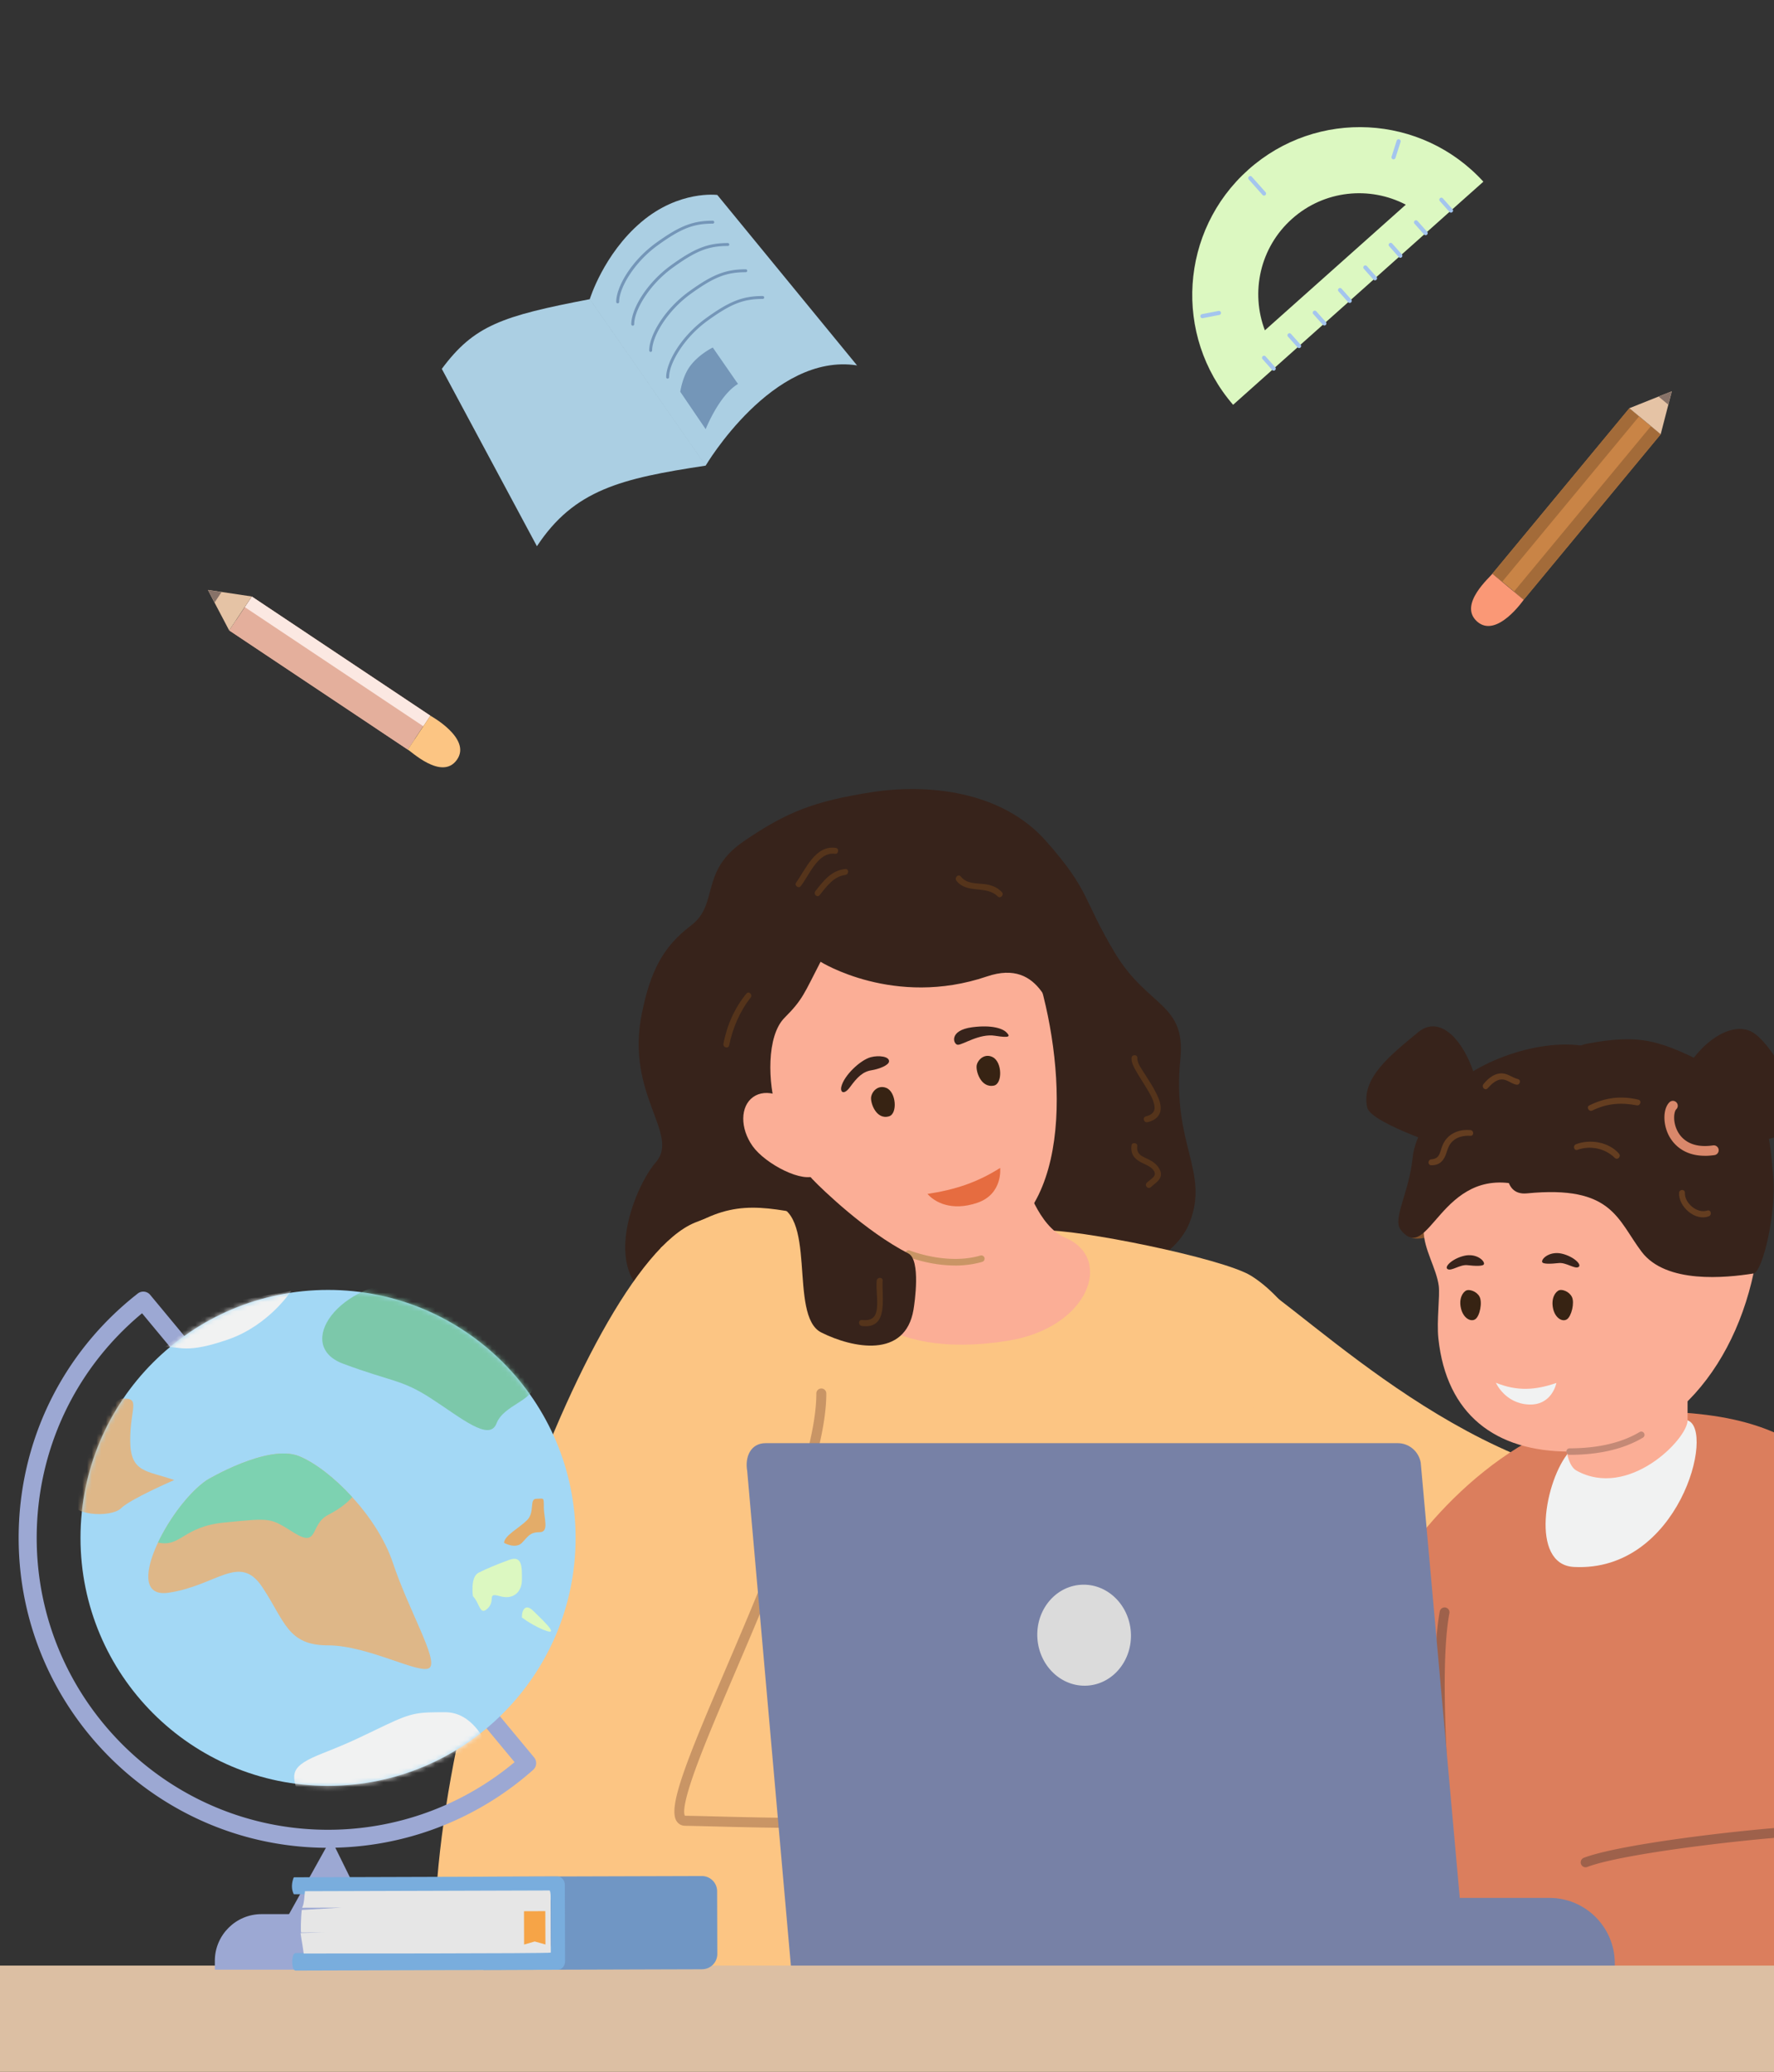 <svg width="377" height="440" fill="none" xmlns="http://www.w3.org/2000/svg"><rect width="100%" height="100%" fill="#333333" stroke="none"/><g clip-path="url(#a)"><path d="M211.141 259.139c6.325 0 7.988 8.135 15.881 10.757 9.789 3.252 22.508-1.889 25.792-10.274 4.265-10.895-3.809-16.571-1.974-34.677 1.215-11.999-6.945-10.938-13.934-22.618-6.988-11.689-5.118-12.957-14.597-23.697-9.479-10.739-25.318-12.258-37.218-10.368-11.901 1.889-17.829 4.071-27.144 10.481-9.316 6.409-5.102 13.275-11.091 17.804-5.989 4.52-8.66 9.774-10.47 18.762-3.481 17.253 8.221 25.594 2.965 31.555-5.257 5.961-15.925 32.676 11.676 31.063 9.755-.569 18.493 2.64 23.275-4.77 7.04-10.904 10.556-3.649 20.199-8.428 9.651-4.788 16.631-5.573 16.631-5.573l.009-.017Z" fill="#37231B"/><path d="M140.401 265.04c23.241-18.935 25.447 0 81.201-3.701 6.876-.457 38.174 5.849 44.215 9.567 30.625 18.831 54.564 142.152 54.564 142.152l-177.343-1.959-2.637-146.059Z" fill="#FCC583"/><path d="M184.849 256.431c-.405 7.815-7.514.423-7.514 10.326 0 8.6 9.617 22.342 36.839 17.985 17.312-2.769 22.516-17.563 12.227-21.876-5.825-2.441-8.574-12.249-8.574-12.249l-32.978 5.805v.009Z" fill="#FBAE96"/><path d="M221.756 211.626c5.351 21.462 5.144 52.637-19.277 54.509-29.876 2.295-62.768-56.398-38.795-77.946 23.973-21.549 50.489-6.953 58.072 23.437Z" fill="#FBAE96"/><path d="M174.389 204.242c-3.516 6.789-3.765 8.005-7.66 11.904-3.895 3.899-3.533 14-1.672 19.763 8.867 27.474 1.275 14.207-.483 15.967-1.758 1.76-9.039-16.183-10.039-17.184-1.008-1.009-8.91-29.777-8.91-32.797 0-3.019 19.035-21.22 21.336-23.532 2.31-2.312 23.094-6.625 28.997-6.625 5.903 0 17.7-.75 20.216 3.269 2.508 4.02 18.829 37.697 18.829 37.697s9.789 15.691 3.171 15.251c-8.471-.569-10.065-2.277-12.236-7.237-2.327-5.331-4.533-17.304-16.201-13.345-19.725 6.685-35.348-3.114-35.348-3.114v-.017Z" fill="#37231B"/><path d="M93.395 424.988c-7.558-47.108 29.97-155.489 54.331-165.357 17.166-6.961 30.393-1.484 33.582 17.537 3.188 19.021-25.835 108.648-25.835 108.648s85.113-23.412 92.653 0c7.531 23.412 3.766 40 3.766 40l-158.489-.828h-.008Z" fill="#FCC583"/><path d="M172.078 388.205c-7.799 0-14.727-.172-19.966-.31-2.525-.061-4.714-.121-6.497-.147-.776-.008-1.422-.362-1.827-.983-1.948-3.011 2.292-13.285 10.607-32.72 8.506-19.892 19.088-44.649 19.088-58.08a1.06 1.06 0 1 1 2.119 0c0 13.871-10.676 38.844-19.259 58.917-3.421 7.997-6.644 15.545-8.669 21.169-2.895 8.048-2.275 9.368-2.103 9.567h.069c1.793.025 3.99.077 6.524.146 11.633.293 29.203.742 47.282-.595a1.063 1.063 0 1 1 .155 2.122c-9.487.699-19.018.906-27.523.906v.008Z" fill="#C99565"/><path d="M185.124 232.985c-.19 1.224 1.094 4.925 3.834 4.08 1.81-.561 1.508-5.185-.62-6.03-1.732-.681-3.025.725-3.214 1.95ZM207.587 226.118c-.319 1.199.81 4.995 3.619 4.434 1.861-.362 1.801-4.969-.216-6.03-1.646-.871-3.085.397-3.403 1.596Z" fill="#372313"/><path d="M197.113 253.558c1.491 1.725 5.067 3.752 10.565 1.889 5.498-1.863 4.869-7.41 4.869-7.41-4.964 3.14-9.695 4.65-15.434 5.512v.009Z" fill="#E66C40"/><path d="M203.56 221.883c1.103 0 4.593-2.45 7.911-1.915 3.318.534 3.197.077 2.404-.725-.801-.802-3.05-1.63-7.256-1.087-5.101.664-4.015 3.727-3.059 3.727ZM188.934 225.402c.06-1.061-2.215-1.32-3.86-.888-2.258.595-5.705 3.89-6.274 6.254-.301 1.233.569 1.837 1.836.103 1.499-2.044 2.68-3.286 4.584-3.58 1.534-.241 3.671-1.052 3.714-1.88v-.009Z" fill="#37231B"/><path d="M169.923 236.297c2.689 3.796 6.394 11.257 3.636 13.216-2.757 1.958-10.935-2.321-13.623-6.116-2.689-3.796-2.637-8.463.12-10.421 2.758-1.958 7.178-.474 9.867 3.321Z" fill="#FBAE96"/><path d="M202.955 268.758c-5.42 0-9.918-1.812-10.168-1.915a.696.696 0 0 1 .526-1.286c.077.035 7.902 3.175 15.037 1.087a.698.698 0 0 1 .861.475.698.698 0 0 1-.474.862c-1.947.57-3.92.785-5.782.785v-.008Z" fill="#C99565"/><path d="M172.822 250.625c1.956 1.958 11.013 10.835 20.225 15.579 2.671 1.38 1.318 10.559 1.085 11.93-1.757 10.438-12.925 8.187-19.595 4.848-7.161-3.588-.457-26.465-10.591-27.155-11.486-.785-16.054 4.304-17.725 3.864-3.275-.871 2.593-5.96 10.582-8.367 6.402-1.924 14.847-1.449 16.019-.699Z" fill="#37231B"/><path d="M177.672 180.08c-4.343-.716-6.463 4.52-8.497 7.392-.405.57.535 1.294.965.751 1.896-2.364 3.628-7.358 7.36-6.901.698.086.87-1.122.163-1.242h.009ZM179.629 184.556c-2.93.268-4.645 2.537-6.342 4.685-.491.621.37 1.5.879.879 1.456-1.802 2.981-4.002 5.472-4.304.784-.095.818-1.337 0-1.26h-.009ZM158.636 210.996c-2.499 3.002-4.196 6.832-4.894 10.679-.147.785 1.051 1.13 1.215.337.724-3.606 2.258-7.246 4.558-10.136.492-.613-.362-1.492-.879-.88ZM187.579 271.984c.06-.82-1.189-.802-1.267 0-.155 1.742.181 3.494.095 5.245-.043.785-.138 1.699-.629 2.346-.629.828-1.663.828-2.611.759-.827-.06-.784 1.165 0 1.268 5.808.725 4.171-6.124 4.412-9.618ZM245.758 232.26c-.716-1.484-1.646-2.847-2.517-4.236-.568-.914-1.594-2.199-1.542-3.338.034-.794-1.189-.794-1.232 0-.061.958.474 1.915.93 2.717.715 1.268 1.543 2.476 2.284 3.727.672 1.121 1.43 2.355 1.646 3.675.224 1.371-.578 1.949-1.81 2.286-.793.215-.457 1.388.336 1.225 1.258-.268 2.447-.975 2.74-2.312.276-1.268-.284-2.614-.827-3.735l-.008-.009ZM245.82 247.468c-.715-.802-1.62-1.19-2.568-1.639-1.146-.552-1.732-1.096-1.568-2.458.077-.682-1.12-.854-1.215-.164-.284 2.027.715 3.045 2.456 3.856.862.396 2.275 1 2.49 2.07.164.845-1.232 1.527-1.723 2.07-.543.604.301 1.467.896.897.655-.629 1.603-1.156 1.982-2.018.422-.958-.104-1.889-.741-2.605l-.009-.009ZM212.917 189.465c-1.094-1.173-2.49-1.596-4.05-1.742-1.758-.173-3.472-.078-4.687-1.579-.526-.647-1.422.267-.914.914 2.266 2.856 6.308.88 8.747 3.304.577.578 1.447-.302.896-.897h.008Z" fill="#55341B"/><path d="M260.06 268.844c9.659 1.311 40.311 37.213 79.106 45.546 38.795 8.333 52.97-.457 52.97-.457l16.562 26.862c-37.959 27.837-97.254 13.216-134.842-5.529l-13.796-66.422Z" fill="#FCC583"/><path d="M413.888 421.158s23.439-74.04-25.688-110.322c-10.341-7.634-19.337-11.231-41.079-11.153-23.154.086-43.991 21.798-52.177 36.506-15.166 27.25-27.73 84.969-27.73 84.969h146.674Z" fill="#DB7E5D"/><path d="M309.773 414.378c-.517 0-.965-.389-1.026-.923-.25-2.166-6.135-53.276-2.775-71.236a1.041 1.041 0 0 1 1.216-.828c.56.103.93.647.827 1.216-3.309 17.649 2.74 70.088 2.8 70.615a1.044 1.044 0 0 1-.913 1.156h-.129Z" fill="#9E614B"/><path d="M333.521 308.274c-5.205 5.918-8.522 24.024.974 24.507 22.327 1.148 30.109-29.208 24.128-31.14-13.667-4.426-25.102 6.633-25.102 6.633Z" fill="#F1F2F2"/><path d="M332.565 293.135c0 2.312-1.353 17.063 2.438 19.168 11.099 6.159 23.629-6.729 23.629-10.654v-12.663l-26.059 4.158-.008-.009Z" fill="#FBAE96"/><path d="M314.747 235.193c-1.086-11.284-7.678-20.703-13.374-15.976-5.696 4.727-12.211 9.704-10.824 15.976.776 3.511 19.036 9.247 19.036 9.247l5.162-9.247Z" fill="#37231B"/><path d="M303.511 246.2a1.038 1.038 0 0 1-.655-1.846c3.628-2.925 5.394-6.047 5.394-9.541 0-.578.466-1.035 1.035-1.035.568 0 1.034.466 1.034 1.035 0 4.106-2.077 7.858-6.17 11.162-.19.156-.423.233-.647.233l.009-.008Z" fill="#DE501D"/><path d="M306.767 262.003c-3.611.811-6.282 1.742-7.765.267-1.482-1.484 0-5.305 0-5.305l4.766-.768 2.999 5.806Z" fill="#82512B"/><path d="M373.475 265.842c-3.429 23.679-18.621 42.432-39.94 42.432-15.753 0-26.154-7.893-27.86-24.032-.396-3.753.362-8.963.078-11.163-.474-3.7-3.197-7.807-3.197-11.688 0-23.679 20.336-35.04 41.655-35.04 21.319 0 32.66 16.062 29.264 39.491Z" fill="#FBAE96"/><path d="M327.713 267.972c-.086-.767 1.732-2.311 4.222-1.725 2.482.587 4.326 2.347 3.516 2.83-.81.483-2.628-1.018-4.214-.837-1.585.172-3.455.276-3.515-.268h-.009ZM315.377 268.421c.086-.768-1.732-2.312-4.223-1.725-2.481.586-4.325 2.346-3.515 2.829.81.483 2.628-1.018 4.213-.837 1.586.182 3.456.276 3.516-.267h.009ZM324.511 253.437c18.148-1.777 19.173 5.547 24.361 12.405 5.196 6.858 17.915 5.538 23.758 4.615 1.99-.311 4.998-13.267 4.17-21.005-.612-5.737-.275-16.278-12.081-22.42-11.806-6.142-15.907-7.522-27.377-5.391-11.461 2.13-23.913 32.883-12.84 31.796h.009Z" fill="#37231B"/><path d="M355.384 235.908c1.086-11.283 12.124-20.884 17.829-16.157 5.704 4.728 11.039 18.159 8.083 20.212-2.956 2.053-20.75 5.193-20.75 5.193l-5.162-9.248Z" fill="#37231B"/><path d="M362.32 245.458c-5.023 0-7.092-3.08-7.781-4.529-1.206-2.528-1.077-5.616.293-6.884a1.038 1.038 0 0 1 1.405 1.527c-.483.448-.784 2.476.163 4.46.724 1.518 2.68 3.95 7.652 3.217a1.041 1.041 0 0 1 .302 2.062c-.732.103-1.413.155-2.042.155l.008-.008Z" fill="#D9886B"/><path d="M297.632 261.115c6.058 7.876 8.428-13.552 25.266-9.455 6.575 1.596 1.413-9.687 7.678-14.06 6.256-4.374 16.235-14.156 5.377-15.571-10.858-1.414-25.559 4.865-29.643 11.577-1.819 2.984-5.576 6.97-6.119 12.352-.724 7.264-4.3 12.888-2.55 15.157h-.009Z" fill="#37231B"/><path d="M317.9 293.661s1.888 4.348 6.92 4.615c5.032.268 5.937-4.571 5.937-4.571-4.429 1.509-8.264 1.82-12.857-.044Z" fill="#F1F2F2"/><path d="M331.378 273.994c-.879.327-1.767 1.742-1.345 3.83.422 2.079 1.982 2.993 2.956 2.363.974-.63 1.672-3.545 1.06-4.761-.612-1.217-2.111-1.639-2.68-1.424l.009-.008ZM311.677 274.028c-.862.362-1.698 1.812-1.189 3.882.508 2.062 2.094 2.907 3.05 2.243.957-.673 1.525-3.606.871-4.797-.655-1.19-2.181-1.552-2.732-1.319v-.009Z" fill="#372313"/><path d="M344.055 245.001c-2.145-2.484-6.161-3.149-9.143-1.993-.723.285-.422 1.45.328 1.182 2.731-.975 5.851-.328 7.919 1.708.586.578 1.431-.285.896-.897ZM348.159 233.537c-3.662-.88-7.04-.449-10.401 1.216-.724.362-.086 1.441.638 1.087 3.102-1.51 6.075-1.743 9.436-1.096.784.156 1.128-1.018.336-1.207h-.009ZM362.817 257.086c-2.155.708-4.843-1.57-4.757-3.778.034-.794-1.172-.785-1.224 0-.189 2.933 3.43 6.125 6.317 4.995.732-.294.448-1.475-.336-1.217ZM312.476 239.998c-2.094-.199-4.197.5-5.42 2.294-.457.665-.681 1.424-.922 2.183-.354 1.113-.733 1.621-1.956 1.734-.793.077-.819 1.242 0 1.259 1.809.026 2.697-1.035 3.214-2.648.301-.949.586-1.803 1.353-2.502 1.017-.931 2.404-1.182 3.74-1.104.792.043.767-1.147 0-1.216h-.009ZM322.558 229.154c-1.387-.353-2.318-1.371-3.851-1.181-1.431.181-2.568 1.181-3.447 2.26-.5.612.327 1.501.887.888.845-.906 1.887-1.992 3.249-1.863 1.008.095 1.835.897 2.835 1.095.776.156 1.112-1 .327-1.199Z" fill="#643D20"/><path d="M333.524 308.964a.691.691 0 0 1 0-1.38c6.032 0 11.056-1.165 14.917-3.459a.69.69 0 1 1 .706 1.19c-4.076 2.424-9.332 3.649-15.623 3.649Z" fill="#C48976"/><path d="M337.433 421.39c0-11.085 15.468-32.65 43.861-32.65 28.394 0 42.94 1.984 42.94 1.984v30.252l-86.801.414Z" fill="#DB7E5D"/><path d="M336.95 396.556a1.041 1.041 0 0 1-.37-2.01c8.832-3.382 42.121-6.919 49.618-6.824.577 0 1.034.475 1.025 1.053 0 .569-.474 1.026-1.034 1.026h-.017c-7.178-.103-40.406 3.451-48.843 6.686-.12.043-.25.069-.37.069h-.009Z" fill="#9E614B"/><path d="M199.014 403.06h130.267c7.661 0 13.883 6.228 13.883 13.897v2.157H199.006v-16.062l.008.008Z" fill="#7781A6"/><path d="M311.662 419.122H168.22l-9.428-106.715c-.543-3.08.802-5.918 3.887-5.918h134.368c2.396 0 4.455 1.743 4.878 4.141l9.737 108.492Z" fill="#7781A6"/><path d="M240.322 346.627c.38 5.918-3.757 10.999-9.237 11.352-5.481.354-10.238-4.149-10.625-10.066-.388-5.918 3.757-10.999 9.237-11.352 5.481-.354 10.238 4.149 10.625 10.066Z" fill="#DBDBDB"/><path d="M553.554 417.439H0v22.696h553.554v-22.696Z" fill="#DCBFA3"/><path d="M69.714 392.423c-36.252 0-65.75-29.527-65.75-65.818 0-20.401 9.221-39.318 25.31-51.895a1.907 1.907 0 0 1 2.645.284l81.579 98.227a1.91 1.91 0 0 1-.206 2.657 65.62 65.62 0 0 1-43.586 16.537l.008.008ZM30.187 278.902C15.934 290.729 7.8 308.016 7.8 326.614c0 34.177 27.773 61.979 61.914 61.979a61.803 61.803 0 0 0 39.64-14.362l-79.167-95.329Z" fill="#9CA8D3"/><path d="M69.716 379.268c29.054 0 52.608-23.578 52.608-52.663 0-29.085-23.554-52.663-52.608-52.663-29.055 0-52.609 23.578-52.609 52.663 0 29.085 23.554 52.663 52.609 52.663Z" fill="#A3D8F5"/><mask id="b" style="mask-type:luminance" maskUnits="userSpaceOnUse" x="17" y="273" width="106" height="107"><path d="M69.718 379.269c29.054 0 52.608-23.578 52.608-52.664 0-29.085-23.554-52.663-52.608-52.663-29.055 0-52.609 23.578-52.609 52.663 0 29.086 23.554 52.664 52.609 52.664Z" fill="#fff"/></mask><g mask="url(#b)"><path d="M43.962 314.322c-8.143 5.503-18.406 25.438-8.143 23.929 10.254-1.51 15.089-8.454 19.914-1.208 4.826 7.246 5.343 12.387 13.986 12.387s19.863 6.47 21.62 4.719c1.75-1.751-4.523-12.267-7.841-22.238-3.318-9.964-13.28-19.936-19.914-22.653-6.636-2.717-19.613 5.064-19.613 5.064h-.009Z" fill="#DEB788"/><path d="M74.843 317.936c-3.748-4.115-7.928-7.315-11.271-8.678-6.636-2.717-19.613 5.064-19.613 5.064-3.748 2.536-7.945 8.126-10.384 13.275 4.92 1.053 5.257-3.39 14.09-4.252 10.254-1.01 9.65-1.018 14.881 2.208s3.275-1.803 7.17-3.821c2.49-1.286 4.205-2.657 5.127-3.796Z" fill="#7DD2B1"/><path d="M37.023 314.321c-5.73-2.044-9.35-1.44-9.35-8.393 0-6.953 2.198-8.928-1.464-8.928-3.663 0-11.814 15.846-11.814 20.539 0 4.693 9.332 4.77 11.314 2.786 1.982-1.984 11.314-6.004 11.314-6.004Z" fill="#DEB788"/><path d="M87.406 272.061c-15.39 0-25.041 13.63-14.485 17.555 10.556 3.925 12.374 3.278 18.708 7.384 6.334 4.097 12.366 9.23 13.882 5.305 1.508-3.925 7.842-4.831 7.842-8.152 0-3.321-23.534-22.083-25.947-22.083v-.009Z" fill="#7CC8AA"/><path d="M63.573 381.442c-1.81-4.83-1.939-6.34 4.912-9.057 6.85-2.717 7.755-3.321 13.494-6.039 5.73-2.717 6.937-2.717 12.676-2.717s8.445 6.34 8.445 6.34-11.323 7.005-12.176 7.85c-.853.846-27.351 3.623-27.351 3.623ZM35.155 286.002c3.128 0 4.524 1.501 13.28-1.519 8.746-3.019 13.425-10.308 13.425-10.308l-16.442 2.907-10.254 8.92h-.009Z" fill="#F1F2F2"/></g><path d="M100.494 338.983c1.508 1.51 1.431 4.305 3.171 2.571 1.732-1.734-.301-3.399 2.568-2.571 2.87.829 4.679-.905 4.679-3.476 0-2.571.155-5.288-2.714-4.227-2.87 1.061-4.679 1.812-6.489 2.717-1.81.906-1.206 4.986-1.206 4.986h-.009ZM110.904 343.513c0-1.812.879-2.951 2.413-1.415 1.534 1.535 5.584 5.184 2.87 4.278-2.715-.905-5.274-2.872-5.274-2.872l-.009.009Z" fill="#DCF8C1"/><path d="M107.128 327.657c0-1.509 3.188-3.131 4.895-4.83 1.697-1.7.396-4.529 1.973-4.529s1.577-.457 1.577 1.811c0 2.269 1.206 5.288-.905 5.288-2.111 0-2.413.906-3.766 2.269-1.361 1.363-3.774 0-3.774 0v-.009Z" fill="#E3AC69"/><path d="m70.326 390.508 9.53 19.331H59.571l10.755-19.331Z" fill="#9CA8D3"/><path d="M55.574 406.51h28.29c5.472 0 9.918 4.451 9.918 9.929v1.863H45.655v-1.863c0-5.478 4.447-9.929 9.919-9.929Z" fill="#9CA8D3"/><path d="m149.216 418.218-46.464.138-.059-19.798 46.464-.138a3.235 3.235 0 0 1 3.241 3.226l.04 13.319a3.234 3.234 0 0 1-3.222 3.244v.009Z" fill="#7096C4"/><path d="m117.132 412.799-.026-8.876c0-.992-.698-1.803-1.56-1.803l-53.022.164a.151.151 0 0 1-.13-.087c-.473-1.035-.456-2.182 0-3.416.027-.06.07-.095.13-.095l55.952-.172c.853 0 1.551.802 1.56 1.803l.051 16.191c0 .992-.689 1.803-1.551 1.812l-55.65.172c-.258 0-.491-.181-.577-.466-.293-.897-.267-1.82.008-2.777.087-.285.32-.475.578-.475l52.685-.155c.854 0 1.552-.811 1.552-1.811v-.009Z" fill="#79ADDD"/><path d="m72.648 405.13-8.444.026c.155-.44.362-.44.603-3.519l51.953-.156c.19 0 .25.811.259 1.027l.034 12.172c0 .215-52.513.189-52.513.189-.414-2.933-.517-3.071-.655-4.339l5.058-.129-4.938.017c-.137 0-.077-3.2.13-4.796l8.513-.5v.008Z" fill="#E6E6E6"/><path d="m115.89 405.872.017 5.788.009 1.294-2.275-.638-2.266.655v-1.293l-.018-5.789 4.533-.017Z" fill="#F6A447"/><path d="m93.887 78.333 20.216 37.671c7.91-11.982 17.855-14.398 35.865-17.115L125.34 63.54c-18.674 3.571-24.603 5.572-31.445 14.794h-.008ZM149.966 98.88s14.227-24.067 32.168-21.28l-29.695-36.196s-8.1-1.07-16.14 5.736c-8.04 6.806-10.961 16.39-10.961 16.39l24.628 35.35Z" fill="#ABCFE3"/><path d="M131.267 64.419a.31.31 0 0 1-.31-.31c0-3.158 3.171-8.705 8.479-12.535 4.998-3.605 7.808-4.701 12.039-4.701a.31.31 0 0 1 .31.31.31.31 0 0 1-.31.311c-4.119 0-6.739 1.027-11.677 4.59-5.075 3.657-8.221 9.091-8.221 12.024 0 .173-.137.31-.31.31ZM134.465 69.163a.31.31 0 0 1-.31-.31c0-3.158 3.171-8.704 8.48-12.534 4.998-3.606 7.815-4.702 12.038-4.702a.31.31 0 0 1 .31.31.31.31 0 0 1-.31.311c-4.119 0-6.739 1.027-11.676 4.59-5.076 3.657-8.221 9.091-8.221 12.024a.31.31 0 0 1-.311.311ZM138.276 74.736a.31.31 0 0 1-.31-.311c0-3.157 3.171-8.704 8.479-12.534 4.998-3.606 7.807-4.701 12.038-4.701a.31.31 0 0 1 .311.31.31.31 0 0 1-.311.31c-4.119 0-6.738 1.027-11.676 4.59-5.075 3.658-8.221 9.092-8.221 12.025a.31.31 0 0 1-.31.31ZM141.882 80.412a.31.31 0 0 1-.31-.31c0-3.158 3.171-8.705 8.48-12.535 4.998-3.605 7.807-4.701 12.038-4.701a.31.31 0 0 1 .31.31.31.31 0 0 1-.31.311c-4.119 0-6.739 1.027-11.676 4.59-5.076 3.657-8.221 9.091-8.221 12.024a.31.31 0 0 1-.311.31ZM144.565 83.198l5.403 7.945s2.844-7.22 6.868-9.601l-5.36-7.738s-3.093 1.492-4.946 4.123c-1.551 2.2-1.956 5.263-1.956 5.263l-.009.008Z" fill="#7496B8"/><path d="m352.92 92.227-6.659-5.529-29.095 35.119 6.66 5.528 29.094-35.118Z" fill="#C98446"/><path d="m352.914 92.236-2.076-1.724-29.095 35.119 2.077 1.723 29.094-35.118ZM348.329 88.431l-2.076-1.724-29.095 35.119 2.077 1.724 29.094-35.119Z" fill="#A36B39"/><path d="m352.922 92.221-6.661-5.53 6.247-2.492 2.775-1.105-.724 2.795-1.637 6.332Z" fill="#E5C3A5"/><path d="m354.528 85.933-2.043-1.7 2.775-1.113-.732 2.813Z" fill="#877268"/><path d="M317.145 121.835c-.275.561-7.341 6.487-3.257 10.144 4.162 3.736 9.919-4.606 9.919-4.606l-6.662-5.529v-.009Z" fill="#FA9876"/><path d="m53.52 126.687-4.797 7.208 37.93 25.294 4.797-7.208-37.93-25.294Z" fill="#E4AF9C"/><path d="m53.528 126.696-1.496 2.247 37.931 25.294 1.495-2.247-37.93-25.294Z" fill="#FBE8E2"/><path d="m50.225 131.651-1.495 2.247 37.93 25.295 1.496-2.247-37.931-25.295Z" fill="#E4AF9C"/><path d="m53.5 126.674-4.799 7.212-3.137-5.961-1.379-2.639 2.853.422 6.463.966Z" fill="#E5C3A5"/><path d="m47.08 125.742-1.474 2.209-1.396-2.64 2.87.431Z" fill="#877268"/><path d="M86.66 159.204c.586.216 7.204 6.634 10.418 2.183 3.275-4.538-5.618-9.394-5.618-9.394l-4.8 7.211Z" fill="#FCC583"/><path d="M265.302 36.022c-14.563 12.973-15.976 35.238-3.249 49.946l5.981-5.332 4.593-4.088 32.039-28.545 4.593-4.097 5.98-5.322c-13.115-14.363-35.365-15.545-49.937-2.563Zm3.499 34.125c-3.077-8.092-1.06-17.589 5.782-23.68 6.842-6.098 16.502-7.004 24.171-3.001l-29.953 26.69v-.01Z" fill="#DCF8C1"/><path d="M255.525 67.576a.425.425 0 0 1-.422-.353.44.44 0 0 1 .345-.51l3.507-.68a.434.434 0 0 1 .508.344.432.432 0 0 1-.344.51l-3.508.68h-.086v.01ZM296.142 33.839c-.043 0-.086 0-.129-.017a.44.44 0 0 1-.284-.544l1.085-3.407a.44.44 0 0 1 .543-.285c.224.069.353.32.285.543l-1.086 3.408a.435.435 0 0 1-.414.302ZM268.622 41.542a.412.412 0 0 1-.318-.146l-2.939-3.304a.434.434 0 0 1 .646-.578l2.939 3.304a.436.436 0 0 1-.319.724h-.009ZM270.678 78.722a.415.415 0 0 1-.319-.147l-2.05-2.303a.435.435 0 0 1 .034-.613.435.435 0 0 1 .612.035l2.051 2.303a.436.436 0 0 1-.319.725h-.009ZM276.068 73.925a.414.414 0 0 1-.319-.147l-2.051-2.303a.434.434 0 0 1 .646-.578l2.051 2.303a.436.436 0 0 1-.034.613.454.454 0 0 1-.284.112h-.009ZM281.443 69.129a.414.414 0 0 1-.319-.147l-2.051-2.303a.434.434 0 0 1 .646-.578l2.051 2.303a.436.436 0 0 1-.034.613.454.454 0 0 1-.284.112h-.009ZM286.828 64.333a.412.412 0 0 1-.319-.147l-2.051-2.303a.436.436 0 0 1 .034-.612.435.435 0 0 1 .612.034l2.051 2.303a.436.436 0 0 1-.034.613.457.457 0 0 1-.285.112h-.008ZM292.202 59.537a.412.412 0 0 1-.319-.147l-2.051-2.303a.436.436 0 0 1 .034-.613.435.435 0 0 1 .612.035l2.051 2.303a.436.436 0 0 1-.319.725h-.008ZM297.588 54.75a.412.412 0 0 1-.318-.148l-2.051-2.303a.436.436 0 0 1 .034-.612.435.435 0 0 1 .612.034l2.051 2.304a.436.436 0 0 1-.319.724h-.009ZM302.966 49.953a.412.412 0 0 1-.318-.147l-2.051-2.303a.436.436 0 0 1 .034-.613.435.435 0 0 1 .612.035l2.051 2.303a.436.436 0 0 1-.319.725h-.009ZM308.354 45.157a.414.414 0 0 1-.319-.147l-2.051-2.303a.436.436 0 0 1 .035-.613.435.435 0 0 1 .612.035l2.051 2.303a.436.436 0 0 1-.319.725h-.009Z" fill="#A4C5EE"/></g><defs><clipPath id="a"><path fill="#fff" d="M0 0h377v440H0z"/></clipPath></defs></svg>